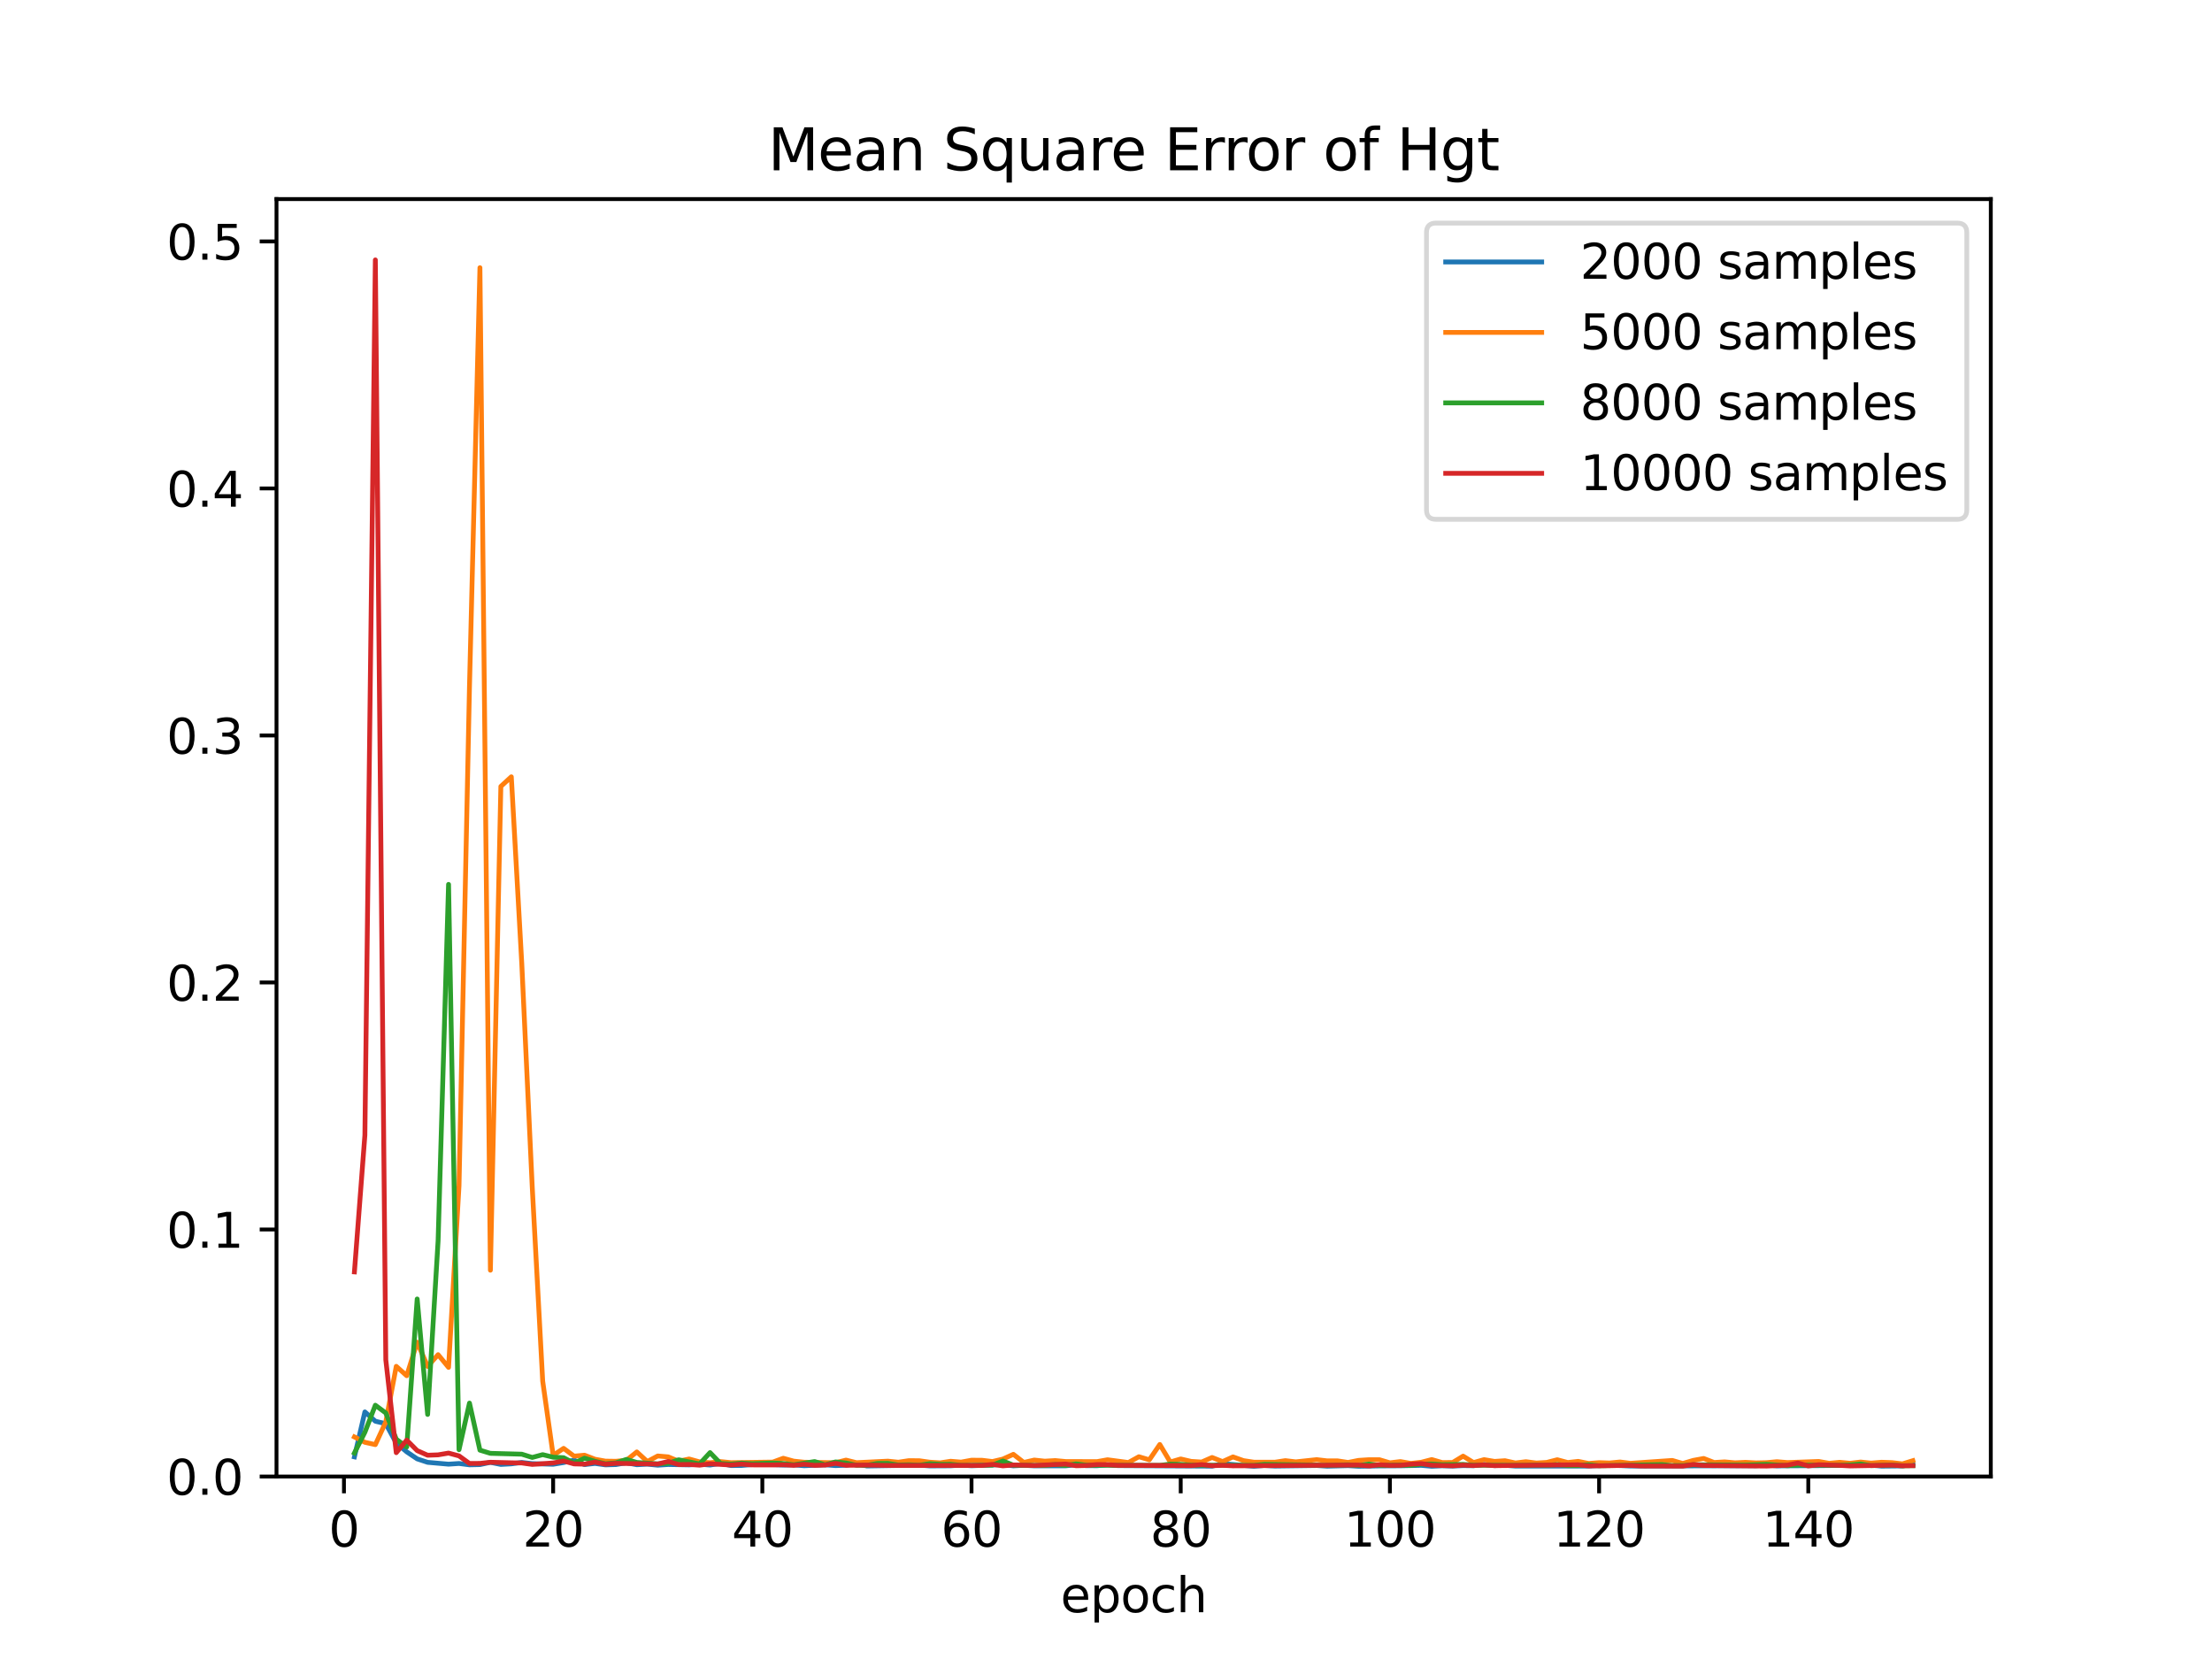<?xml version="1.0" encoding="utf-8" standalone="no"?>
<!DOCTYPE svg PUBLIC "-//W3C//DTD SVG 1.1//EN"
  "http://www.w3.org/Graphics/SVG/1.1/DTD/svg11.dtd">
<svg xmlns:xlink="http://www.w3.org/1999/xlink" width="460.8pt" height="345.6pt" viewBox="0 0 460.8 345.6" xmlns="http://www.w3.org/2000/svg" version="1.1">
 <defs>
  <style type="text/css">*{stroke-linejoin: round; stroke-linecap: butt}</style>
 </defs>
 <g id="figure_1">
  <g id="patch_1">
   <path d="M 0 345.6 
L 460.8 345.6 
L 460.8 0 
L 0 0 
z
" style="fill: #ffffff"/>
  </g>
  <g id="axes_1">
   <g id="patch_2">
    <path d="M 57.6 307.584 
L 414.72 307.584 
L 414.72 41.472 
L 57.6 41.472 
z
" style="fill: #ffffff"/>
   </g>
   <g id="matplotlib.axis_1">
    <g id="xtick_1">
     <g id="line2d_1">
      <defs>
       <path id="mfae4295a70" d="M 0 0 
L 0 3.5 
" style="stroke: #000000; stroke-width: 0.8"/>
      </defs>
      <g>
       <use xlink:href="#mfae4295a70" x="71.654" y="307.584" style="stroke: #000000; stroke-width: 0.8"/>
      </g>
     </g>
     <g id="text_1">
      <!-- 0 -->
      <g transform="translate(68.473 322.182) scale(0.1 -0.1)">
       <defs>
        <path id="DejaVuSans-30" d="M 2034 4250 
Q 1547 4250 1301 3770 
Q 1056 3291 1056 2328 
Q 1056 1369 1301 889 
Q 1547 409 2034 409 
Q 2525 409 2770 889 
Q 3016 1369 3016 2328 
Q 3016 3291 2770 3770 
Q 2525 4250 2034 4250 
z
M 2034 4750 
Q 2819 4750 3233 4129 
Q 3647 3509 3647 2328 
Q 3647 1150 3233 529 
Q 2819 -91 2034 -91 
Q 1250 -91 836 529 
Q 422 1150 422 2328 
Q 422 3509 836 4129 
Q 1250 4750 2034 4750 
z
" transform="scale(0.016)"/>
       </defs>
       <use xlink:href="#DejaVuSans-30"/>
      </g>
     </g>
    </g>
    <g id="xtick_2">
     <g id="line2d_2">
      <g>
       <use xlink:href="#mfae4295a70" x="115.232" y="307.584" style="stroke: #000000; stroke-width: 0.8"/>
      </g>
     </g>
     <g id="text_2">
      <!-- 20 -->
      <g transform="translate(108.869 322.182) scale(0.1 -0.1)">
       <defs>
        <path id="DejaVuSans-32" d="M 1228 531 
L 3431 531 
L 3431 0 
L 469 0 
L 469 531 
Q 828 903 1448 1529 
Q 2069 2156 2228 2338 
Q 2531 2678 2651 2914 
Q 2772 3150 2772 3378 
Q 2772 3750 2511 3984 
Q 2250 4219 1831 4219 
Q 1534 4219 1204 4116 
Q 875 4013 500 3803 
L 500 4441 
Q 881 4594 1212 4672 
Q 1544 4750 1819 4750 
Q 2544 4750 2975 4387 
Q 3406 4025 3406 3419 
Q 3406 3131 3298 2873 
Q 3191 2616 2906 2266 
Q 2828 2175 2409 1742 
Q 1991 1309 1228 531 
z
" transform="scale(0.016)"/>
       </defs>
       <use xlink:href="#DejaVuSans-32"/>
       <use xlink:href="#DejaVuSans-30" x="63.623"/>
      </g>
     </g>
    </g>
    <g id="xtick_3">
     <g id="line2d_3">
      <g>
       <use xlink:href="#mfae4295a70" x="158.809" y="307.584" style="stroke: #000000; stroke-width: 0.8"/>
      </g>
     </g>
     <g id="text_3">
      <!-- 40 -->
      <g transform="translate(152.447 322.182) scale(0.1 -0.1)">
       <defs>
        <path id="DejaVuSans-34" d="M 2419 4116 
L 825 1625 
L 2419 1625 
L 2419 4116 
z
M 2253 4666 
L 3047 4666 
L 3047 1625 
L 3713 1625 
L 3713 1100 
L 3047 1100 
L 3047 0 
L 2419 0 
L 2419 1100 
L 313 1100 
L 313 1709 
L 2253 4666 
z
" transform="scale(0.016)"/>
       </defs>
       <use xlink:href="#DejaVuSans-34"/>
       <use xlink:href="#DejaVuSans-30" x="63.623"/>
      </g>
     </g>
    </g>
    <g id="xtick_4">
     <g id="line2d_4">
      <g>
       <use xlink:href="#mfae4295a70" x="202.387" y="307.584" style="stroke: #000000; stroke-width: 0.8"/>
      </g>
     </g>
     <g id="text_4">
      <!-- 60 -->
      <g transform="translate(196.025 322.182) scale(0.1 -0.1)">
       <defs>
        <path id="DejaVuSans-36" d="M 2113 2584 
Q 1688 2584 1439 2293 
Q 1191 2003 1191 1497 
Q 1191 994 1439 701 
Q 1688 409 2113 409 
Q 2538 409 2786 701 
Q 3034 994 3034 1497 
Q 3034 2003 2786 2293 
Q 2538 2584 2113 2584 
z
M 3366 4563 
L 3366 3988 
Q 3128 4100 2886 4159 
Q 2644 4219 2406 4219 
Q 1781 4219 1451 3797 
Q 1122 3375 1075 2522 
Q 1259 2794 1537 2939 
Q 1816 3084 2150 3084 
Q 2853 3084 3261 2657 
Q 3669 2231 3669 1497 
Q 3669 778 3244 343 
Q 2819 -91 2113 -91 
Q 1303 -91 875 529 
Q 447 1150 447 2328 
Q 447 3434 972 4092 
Q 1497 4750 2381 4750 
Q 2619 4750 2861 4703 
Q 3103 4656 3366 4563 
z
" transform="scale(0.016)"/>
       </defs>
       <use xlink:href="#DejaVuSans-36"/>
       <use xlink:href="#DejaVuSans-30" x="63.623"/>
      </g>
     </g>
    </g>
    <g id="xtick_5">
     <g id="line2d_5">
      <g>
       <use xlink:href="#mfae4295a70" x="245.965" y="307.584" style="stroke: #000000; stroke-width: 0.8"/>
      </g>
     </g>
     <g id="text_5">
      <!-- 80 -->
      <g transform="translate(239.603 322.182) scale(0.1 -0.1)">
       <defs>
        <path id="DejaVuSans-38" d="M 2034 2216 
Q 1584 2216 1326 1975 
Q 1069 1734 1069 1313 
Q 1069 891 1326 650 
Q 1584 409 2034 409 
Q 2484 409 2743 651 
Q 3003 894 3003 1313 
Q 3003 1734 2745 1975 
Q 2488 2216 2034 2216 
z
M 1403 2484 
Q 997 2584 770 2862 
Q 544 3141 544 3541 
Q 544 4100 942 4425 
Q 1341 4750 2034 4750 
Q 2731 4750 3128 4425 
Q 3525 4100 3525 3541 
Q 3525 3141 3298 2862 
Q 3072 2584 2669 2484 
Q 3125 2378 3379 2068 
Q 3634 1759 3634 1313 
Q 3634 634 3220 271 
Q 2806 -91 2034 -91 
Q 1263 -91 848 271 
Q 434 634 434 1313 
Q 434 1759 690 2068 
Q 947 2378 1403 2484 
z
M 1172 3481 
Q 1172 3119 1398 2916 
Q 1625 2713 2034 2713 
Q 2441 2713 2670 2916 
Q 2900 3119 2900 3481 
Q 2900 3844 2670 4047 
Q 2441 4250 2034 4250 
Q 1625 4250 1398 4047 
Q 1172 3844 1172 3481 
z
" transform="scale(0.016)"/>
       </defs>
       <use xlink:href="#DejaVuSans-38"/>
       <use xlink:href="#DejaVuSans-30" x="63.623"/>
      </g>
     </g>
    </g>
    <g id="xtick_6">
     <g id="line2d_6">
      <g>
       <use xlink:href="#mfae4295a70" x="289.543" y="307.584" style="stroke: #000000; stroke-width: 0.8"/>
      </g>
     </g>
     <g id="text_6">
      <!-- 100 -->
      <g transform="translate(279.999 322.182) scale(0.1 -0.1)">
       <defs>
        <path id="DejaVuSans-31" d="M 794 531 
L 1825 531 
L 1825 4091 
L 703 3866 
L 703 4441 
L 1819 4666 
L 2450 4666 
L 2450 531 
L 3481 531 
L 3481 0 
L 794 0 
L 794 531 
z
" transform="scale(0.016)"/>
       </defs>
       <use xlink:href="#DejaVuSans-31"/>
       <use xlink:href="#DejaVuSans-30" x="63.623"/>
       <use xlink:href="#DejaVuSans-30" x="127.246"/>
      </g>
     </g>
    </g>
    <g id="xtick_7">
     <g id="line2d_7">
      <g>
       <use xlink:href="#mfae4295a70" x="333.121" y="307.584" style="stroke: #000000; stroke-width: 0.8"/>
      </g>
     </g>
     <g id="text_7">
      <!-- 120 -->
      <g transform="translate(323.577 322.182) scale(0.1 -0.1)">
       <use xlink:href="#DejaVuSans-31"/>
       <use xlink:href="#DejaVuSans-32" x="63.623"/>
       <use xlink:href="#DejaVuSans-30" x="127.246"/>
      </g>
     </g>
    </g>
    <g id="xtick_8">
     <g id="line2d_8">
      <g>
       <use xlink:href="#mfae4295a70" x="376.698" y="307.584" style="stroke: #000000; stroke-width: 0.8"/>
      </g>
     </g>
     <g id="text_8">
      <!-- 140 -->
      <g transform="translate(367.155 322.182) scale(0.1 -0.1)">
       <use xlink:href="#DejaVuSans-31"/>
       <use xlink:href="#DejaVuSans-34" x="63.623"/>
       <use xlink:href="#DejaVuSans-30" x="127.246"/>
      </g>
     </g>
    </g>
    <g id="text_9">
     <!-- epoch -->
     <g transform="translate(220.932 335.861) scale(0.1 -0.1)">
      <defs>
       <path id="DejaVuSans-65" d="M 3597 1894 
L 3597 1613 
L 953 1613 
Q 991 1019 1311 708 
Q 1631 397 2203 397 
Q 2534 397 2845 478 
Q 3156 559 3463 722 
L 3463 178 
Q 3153 47 2828 -22 
Q 2503 -91 2169 -91 
Q 1331 -91 842 396 
Q 353 884 353 1716 
Q 353 2575 817 3079 
Q 1281 3584 2069 3584 
Q 2775 3584 3186 3129 
Q 3597 2675 3597 1894 
z
M 3022 2063 
Q 3016 2534 2758 2815 
Q 2500 3097 2075 3097 
Q 1594 3097 1305 2825 
Q 1016 2553 972 2059 
L 3022 2063 
z
" transform="scale(0.016)"/>
       <path id="DejaVuSans-70" d="M 1159 525 
L 1159 -1331 
L 581 -1331 
L 581 3500 
L 1159 3500 
L 1159 2969 
Q 1341 3281 1617 3432 
Q 1894 3584 2278 3584 
Q 2916 3584 3314 3078 
Q 3713 2572 3713 1747 
Q 3713 922 3314 415 
Q 2916 -91 2278 -91 
Q 1894 -91 1617 61 
Q 1341 213 1159 525 
z
M 3116 1747 
Q 3116 2381 2855 2742 
Q 2594 3103 2138 3103 
Q 1681 3103 1420 2742 
Q 1159 2381 1159 1747 
Q 1159 1113 1420 752 
Q 1681 391 2138 391 
Q 2594 391 2855 752 
Q 3116 1113 3116 1747 
z
" transform="scale(0.016)"/>
       <path id="DejaVuSans-6f" d="M 1959 3097 
Q 1497 3097 1228 2736 
Q 959 2375 959 1747 
Q 959 1119 1226 758 
Q 1494 397 1959 397 
Q 2419 397 2687 759 
Q 2956 1122 2956 1747 
Q 2956 2369 2687 2733 
Q 2419 3097 1959 3097 
z
M 1959 3584 
Q 2709 3584 3137 3096 
Q 3566 2609 3566 1747 
Q 3566 888 3137 398 
Q 2709 -91 1959 -91 
Q 1206 -91 779 398 
Q 353 888 353 1747 
Q 353 2609 779 3096 
Q 1206 3584 1959 3584 
z
" transform="scale(0.016)"/>
       <path id="DejaVuSans-63" d="M 3122 3366 
L 3122 2828 
Q 2878 2963 2633 3030 
Q 2388 3097 2138 3097 
Q 1578 3097 1268 2742 
Q 959 2388 959 1747 
Q 959 1106 1268 751 
Q 1578 397 2138 397 
Q 2388 397 2633 464 
Q 2878 531 3122 666 
L 3122 134 
Q 2881 22 2623 -34 
Q 2366 -91 2075 -91 
Q 1284 -91 818 406 
Q 353 903 353 1747 
Q 353 2603 823 3093 
Q 1294 3584 2113 3584 
Q 2378 3584 2631 3529 
Q 2884 3475 3122 3366 
z
" transform="scale(0.016)"/>
       <path id="DejaVuSans-68" d="M 3513 2113 
L 3513 0 
L 2938 0 
L 2938 2094 
Q 2938 2591 2744 2837 
Q 2550 3084 2163 3084 
Q 1697 3084 1428 2787 
Q 1159 2491 1159 1978 
L 1159 0 
L 581 0 
L 581 4863 
L 1159 4863 
L 1159 2956 
Q 1366 3272 1645 3428 
Q 1925 3584 2291 3584 
Q 2894 3584 3203 3211 
Q 3513 2838 3513 2113 
z
" transform="scale(0.016)"/>
      </defs>
      <use xlink:href="#DejaVuSans-65"/>
      <use xlink:href="#DejaVuSans-70" x="61.523"/>
      <use xlink:href="#DejaVuSans-6f" x="125"/>
      <use xlink:href="#DejaVuSans-63" x="186.182"/>
      <use xlink:href="#DejaVuSans-68" x="241.162"/>
     </g>
    </g>
   </g>
   <g id="matplotlib.axis_2">
    <g id="ytick_1">
     <g id="line2d_9">
      <defs>
       <path id="ma58e1b74aa" d="M 0 0 
L -3.5 0 
" style="stroke: #000000; stroke-width: 0.8"/>
      </defs>
      <g>
       <use xlink:href="#ma58e1b74aa" x="57.6" y="307.584" style="stroke: #000000; stroke-width: 0.8"/>
      </g>
     </g>
     <g id="text_10">
      <!-- 0.0 -->
      <g transform="translate(34.697 311.383) scale(0.1 -0.1)">
       <defs>
        <path id="DejaVuSans-2e" d="M 684 794 
L 1344 794 
L 1344 0 
L 684 0 
L 684 794 
z
" transform="scale(0.016)"/>
       </defs>
       <use xlink:href="#DejaVuSans-30"/>
       <use xlink:href="#DejaVuSans-2e" x="63.623"/>
       <use xlink:href="#DejaVuSans-30" x="95.41"/>
      </g>
     </g>
    </g>
    <g id="ytick_2">
     <g id="line2d_10">
      <g>
       <use xlink:href="#ma58e1b74aa" x="57.6" y="256.126" style="stroke: #000000; stroke-width: 0.8"/>
      </g>
     </g>
     <g id="text_11">
      <!-- 0.1 -->
      <g transform="translate(34.697 259.925) scale(0.1 -0.1)">
       <use xlink:href="#DejaVuSans-30"/>
       <use xlink:href="#DejaVuSans-2e" x="63.623"/>
       <use xlink:href="#DejaVuSans-31" x="95.41"/>
      </g>
     </g>
    </g>
    <g id="ytick_3">
     <g id="line2d_11">
      <g>
       <use xlink:href="#ma58e1b74aa" x="57.6" y="204.668" style="stroke: #000000; stroke-width: 0.8"/>
      </g>
     </g>
     <g id="text_12">
      <!-- 0.2 -->
      <g transform="translate(34.697 208.467) scale(0.1 -0.1)">
       <use xlink:href="#DejaVuSans-30"/>
       <use xlink:href="#DejaVuSans-2e" x="63.623"/>
       <use xlink:href="#DejaVuSans-32" x="95.41"/>
      </g>
     </g>
    </g>
    <g id="ytick_4">
     <g id="line2d_12">
      <g>
       <use xlink:href="#ma58e1b74aa" x="57.6" y="153.21" style="stroke: #000000; stroke-width: 0.8"/>
      </g>
     </g>
     <g id="text_13">
      <!-- 0.3 -->
      <g transform="translate(34.697 157.009) scale(0.1 -0.1)">
       <defs>
        <path id="DejaVuSans-33" d="M 2597 2516 
Q 3050 2419 3304 2112 
Q 3559 1806 3559 1356 
Q 3559 666 3084 287 
Q 2609 -91 1734 -91 
Q 1441 -91 1130 -33 
Q 819 25 488 141 
L 488 750 
Q 750 597 1062 519 
Q 1375 441 1716 441 
Q 2309 441 2620 675 
Q 2931 909 2931 1356 
Q 2931 1769 2642 2001 
Q 2353 2234 1838 2234 
L 1294 2234 
L 1294 2753 
L 1863 2753 
Q 2328 2753 2575 2939 
Q 2822 3125 2822 3475 
Q 2822 3834 2567 4026 
Q 2313 4219 1838 4219 
Q 1578 4219 1281 4162 
Q 984 4106 628 3988 
L 628 4550 
Q 988 4650 1302 4700 
Q 1616 4750 1894 4750 
Q 2613 4750 3031 4423 
Q 3450 4097 3450 3541 
Q 3450 3153 3228 2886 
Q 3006 2619 2597 2516 
z
" transform="scale(0.016)"/>
       </defs>
       <use xlink:href="#DejaVuSans-30"/>
       <use xlink:href="#DejaVuSans-2e" x="63.623"/>
       <use xlink:href="#DejaVuSans-33" x="95.41"/>
      </g>
     </g>
    </g>
    <g id="ytick_5">
     <g id="line2d_13">
      <g>
       <use xlink:href="#ma58e1b74aa" x="57.6" y="101.752" style="stroke: #000000; stroke-width: 0.8"/>
      </g>
     </g>
     <g id="text_14">
      <!-- 0.4 -->
      <g transform="translate(34.697 105.551) scale(0.1 -0.1)">
       <use xlink:href="#DejaVuSans-30"/>
       <use xlink:href="#DejaVuSans-2e" x="63.623"/>
       <use xlink:href="#DejaVuSans-34" x="95.41"/>
      </g>
     </g>
    </g>
    <g id="ytick_6">
     <g id="line2d_14">
      <g>
       <use xlink:href="#ma58e1b74aa" x="57.6" y="50.294" style="stroke: #000000; stroke-width: 0.8"/>
      </g>
     </g>
     <g id="text_15">
      <!-- 0.5 -->
      <g transform="translate(34.697 54.093) scale(0.1 -0.1)">
       <defs>
        <path id="DejaVuSans-35" d="M 691 4666 
L 3169 4666 
L 3169 4134 
L 1269 4134 
L 1269 2991 
Q 1406 3038 1543 3061 
Q 1681 3084 1819 3084 
Q 2600 3084 3056 2656 
Q 3513 2228 3513 1497 
Q 3513 744 3044 326 
Q 2575 -91 1722 -91 
Q 1428 -91 1123 -41 
Q 819 9 494 109 
L 494 744 
Q 775 591 1075 516 
Q 1375 441 1709 441 
Q 2250 441 2565 725 
Q 2881 1009 2881 1497 
Q 2881 1984 2565 2268 
Q 2250 2553 1709 2553 
Q 1456 2553 1204 2497 
Q 953 2441 691 2322 
L 691 4666 
z
" transform="scale(0.016)"/>
       </defs>
       <use xlink:href="#DejaVuSans-30"/>
       <use xlink:href="#DejaVuSans-2e" x="63.623"/>
       <use xlink:href="#DejaVuSans-35" x="95.41"/>
      </g>
     </g>
    </g>
   </g>
   <g id="line2d_15">
    <path d="M 73.833 303.493 
L 76.012 294.126 
L 78.191 296.068 
L 80.369 296.59 
L 82.548 300.617 
L 84.727 302.445 
L 86.906 303.91 
L 89.085 304.63 
L 93.443 305.015 
L 95.622 304.869 
L 97.801 305.152 
L 99.979 305.102 
L 102.158 304.633 
L 104.337 305.068 
L 106.516 304.947 
L 108.695 304.654 
L 110.874 304.903 
L 115.232 305.034 
L 117.411 304.671 
L 119.589 304.171 
L 121.768 305.099 
L 123.947 304.858 
L 126.126 305.157 
L 128.305 305.097 
L 130.484 304.72 
L 132.663 305.13 
L 134.842 305.009 
L 137.021 305.226 
L 139.199 305.082 
L 143.557 305.162 
L 145.736 305.022 
L 147.915 305.197 
L 150.094 304.846 
L 152.273 305.297 
L 154.452 305.284 
L 156.631 305.103 
L 158.809 304.676 
L 160.988 305.097 
L 163.167 305.206 
L 165.346 305.16 
L 167.525 305.338 
L 171.883 305.146 
L 174.062 305.313 
L 176.241 305.228 
L 178.419 304.919 
L 180.598 305.391 
L 191.493 305.206 
L 193.672 305.374 
L 198.029 305.35 
L 200.208 305.2 
L 202.387 305.341 
L 208.924 305.1 
L 211.103 305.361 
L 213.282 305.246 
L 215.461 305.362 
L 221.997 305.356 
L 224.176 305.143 
L 226.355 305.322 
L 228.534 305.335 
L 230.713 305.154 
L 232.892 305.311 
L 252.502 305.424 
L 254.681 304.911 
L 261.217 305.456 
L 263.396 305.28 
L 265.575 305.409 
L 274.291 305.291 
L 276.469 305.432 
L 280.827 305.321 
L 283.006 305.449 
L 287.364 305.375 
L 291.722 305.35 
L 296.079 305.26 
L 298.258 305.451 
L 300.437 305.348 
L 302.616 305.408 
L 304.795 305.31 
L 306.974 305.336 
L 309.153 305.053 
L 311.332 305.315 
L 313.511 305.244 
L 315.689 305.411 
L 330.942 305.404 
L 335.299 305.198 
L 339.657 305.4 
L 365.804 305.334 
L 367.983 305.181 
L 370.162 305.373 
L 374.519 305.343 
L 378.877 305.318 
L 389.772 305.211 
L 391.951 305.423 
L 396.308 305.377 
L 398.487 305.058 
L 398.487 305.058 
" clip-path="url(#p715367ee58)" style="fill: none; stroke: #1f77b4; stroke-linecap: square"/>
   </g>
   <g id="line2d_16">
    <path d="M 73.833 299.34 
L 76.012 300.458 
L 78.191 300.943 
L 80.369 296.216 
L 82.548 284.634 
L 84.727 286.586 
L 86.906 279.608 
L 89.085 284.653 
L 91.264 282.2 
L 93.443 284.849 
L 95.622 246.996 
L 97.801 143.051 
L 99.979 55.763 
L 102.158 264.609 
L 104.337 163.823 
L 106.516 161.822 
L 108.695 200.718 
L 110.874 247.259 
L 113.053 287.724 
L 115.232 303.176 
L 117.411 301.718 
L 119.589 303.343 
L 121.768 303.143 
L 123.947 303.982 
L 126.126 304.379 
L 128.305 304.41 
L 130.484 304.21 
L 132.663 302.464 
L 134.842 304.463 
L 137.021 303.307 
L 139.199 303.492 
L 141.378 304.394 
L 143.557 303.931 
L 145.736 304.536 
L 147.915 304.715 
L 150.094 304.477 
L 152.273 304.7 
L 160.988 304.58 
L 163.167 303.781 
L 165.346 304.381 
L 167.525 304.611 
L 174.062 304.713 
L 176.241 304.163 
L 178.419 304.703 
L 184.956 304.385 
L 187.135 304.605 
L 189.314 304.282 
L 191.493 304.296 
L 193.672 304.602 
L 195.851 304.741 
L 198.029 304.407 
L 200.208 304.583 
L 202.387 304.186 
L 204.566 304.2 
L 206.745 304.463 
L 208.924 303.948 
L 211.103 302.962 
L 213.282 304.655 
L 215.461 304.154 
L 217.639 304.387 
L 219.818 304.261 
L 221.997 304.463 
L 228.534 304.484 
L 230.713 304.093 
L 235.071 304.67 
L 237.249 303.464 
L 239.428 304.107 
L 241.607 300.911 
L 243.786 304.558 
L 245.965 303.928 
L 248.144 304.433 
L 250.323 304.569 
L 252.502 303.619 
L 254.681 304.477 
L 256.859 303.5 
L 259.038 304.273 
L 261.217 304.601 
L 265.575 304.609 
L 267.754 304.277 
L 269.933 304.531 
L 274.291 304.069 
L 276.469 304.324 
L 278.648 304.325 
L 280.827 304.654 
L 283.006 304.223 
L 285.185 304.083 
L 287.364 304.086 
L 289.543 304.731 
L 291.722 304.472 
L 293.901 304.854 
L 296.079 304.613 
L 298.258 304.05 
L 300.437 304.679 
L 302.616 304.663 
L 304.795 303.34 
L 306.974 304.681 
L 309.153 304.066 
L 311.332 304.436 
L 313.511 304.293 
L 315.689 304.765 
L 317.868 304.499 
L 320.047 304.776 
L 322.226 304.648 
L 324.405 304.088 
L 326.584 304.669 
L 328.763 304.429 
L 330.942 304.865 
L 333.121 304.696 
L 335.299 304.768 
L 337.478 304.559 
L 339.657 304.836 
L 348.373 304.235 
L 350.552 304.87 
L 352.731 304.226 
L 354.909 303.824 
L 357.088 304.666 
L 359.267 304.537 
L 361.446 304.731 
L 363.625 304.631 
L 365.804 304.75 
L 367.983 304.703 
L 370.162 304.498 
L 372.341 304.68 
L 378.877 304.449 
L 381.056 304.833 
L 383.235 304.623 
L 385.414 304.83 
L 387.593 304.57 
L 389.772 304.795 
L 391.951 304.615 
L 394.129 304.691 
L 396.308 304.951 
L 398.487 304.286 
L 398.487 304.286 
" clip-path="url(#p715367ee58)" style="fill: none; stroke: #ff7f0e; stroke-linecap: square"/>
   </g>
   <g id="line2d_17">
    <path d="M 73.833 302.687 
L 76.012 298.365 
L 78.191 292.734 
L 80.369 294.345 
L 82.548 299.804 
L 84.727 301.441 
L 86.906 270.602 
L 89.085 294.654 
L 91.264 258.482 
L 93.443 184.237 
L 95.622 301.993 
L 97.801 292.289 
L 99.979 302.095 
L 102.158 302.758 
L 108.695 302.932 
L 110.874 303.614 
L 113.053 303.029 
L 115.232 303.557 
L 117.411 303.669 
L 119.589 304.8 
L 121.768 303.766 
L 123.947 304.416 
L 126.126 304.938 
L 128.305 304.741 
L 130.484 304.022 
L 132.663 304.654 
L 137.021 304.951 
L 139.199 304.839 
L 141.378 304.101 
L 145.736 304.967 
L 147.915 302.603 
L 150.094 304.869 
L 152.273 305.002 
L 154.452 304.786 
L 156.631 304.919 
L 160.988 304.772 
L 163.167 304.873 
L 165.346 305.146 
L 169.704 304.469 
L 171.883 305.15 
L 174.062 304.545 
L 176.241 304.77 
L 178.419 305.235 
L 180.598 305.243 
L 182.777 304.868 
L 184.956 304.852 
L 187.135 305.191 
L 189.314 305.14 
L 191.493 305.236 
L 193.672 304.913 
L 195.851 305.041 
L 198.029 305.039 
L 200.208 305.26 
L 204.566 305.213 
L 206.745 305.225 
L 208.924 304.348 
L 211.103 305.222 
L 217.639 305.266 
L 219.818 305.094 
L 221.997 305.283 
L 224.176 304.95 
L 226.355 305.23 
L 241.607 305.27 
L 243.786 305.001 
L 245.965 305.054 
L 248.144 305.22 
L 261.217 305.265 
L 263.396 305.048 
L 276.469 305.244 
L 280.827 305.143 
L 283.006 305.282 
L 285.185 304.983 
L 287.364 305.273 
L 291.722 305.192 
L 293.901 305.259 
L 296.079 305.013 
L 298.258 304.978 
L 300.437 305.119 
L 304.795 305.062 
L 306.974 305.233 
L 317.868 305.259 
L 320.047 305.179 
L 322.226 305.243 
L 324.405 305.102 
L 326.584 305.299 
L 328.763 305.294 
L 330.942 305.134 
L 333.121 305.349 
L 346.194 305.102 
L 348.373 305.309 
L 350.552 305.309 
L 352.731 305.135 
L 363.625 305.207 
L 367.983 305.058 
L 372.341 305.32 
L 374.519 305.204 
L 383.235 305.244 
L 385.414 305.178 
L 387.593 304.974 
L 389.772 305.32 
L 394.129 305.208 
L 396.308 305.346 
L 398.487 305.324 
L 398.487 305.324 
" clip-path="url(#p715367ee58)" style="fill: none; stroke: #2ca02c; stroke-linecap: square"/>
   </g>
   <g id="line2d_18">
    <path d="M 73.833 264.961 
L 76.012 236.488 
L 78.191 54.144 
L 80.369 283.275 
L 82.548 302.617 
L 84.727 300.007 
L 86.906 302.187 
L 89.085 303.151 
L 91.264 303.071 
L 93.443 302.703 
L 95.622 303.289 
L 97.801 304.865 
L 99.979 304.852 
L 102.158 304.615 
L 106.516 304.725 
L 108.695 304.764 
L 110.874 305.064 
L 115.232 304.758 
L 117.411 304.354 
L 119.589 304.957 
L 121.768 305.01 
L 123.947 304.593 
L 126.126 305.026 
L 128.305 304.835 
L 137.021 304.987 
L 139.199 304.443 
L 141.378 305.097 
L 143.557 305.072 
L 145.736 305.223 
L 147.915 304.937 
L 152.273 305.188 
L 154.452 304.999 
L 156.631 305.17 
L 160.988 305.178 
L 163.167 305.137 
L 165.346 305.254 
L 167.525 305.027 
L 169.704 305.262 
L 171.883 305.197 
L 174.062 304.842 
L 176.241 305.25 
L 180.598 305.199 
L 184.956 305.274 
L 204.566 305.276 
L 206.745 305.061 
L 208.924 305.366 
L 211.103 305.181 
L 215.461 305.285 
L 221.997 304.986 
L 224.176 305.343 
L 226.355 305.291 
L 228.534 305.09 
L 230.713 305.117 
L 232.892 305.257 
L 248.144 305.303 
L 250.323 305.102 
L 252.502 305.337 
L 254.681 305.252 
L 256.859 305.356 
L 283.006 305.193 
L 285.185 305.375 
L 287.364 305.143 
L 289.543 305.264 
L 291.722 305.248 
L 293.901 305.011 
L 296.079 304.891 
L 298.258 305.232 
L 302.616 305.347 
L 304.795 305.21 
L 306.974 305.301 
L 309.153 305.165 
L 311.332 305.321 
L 328.763 305.134 
L 330.942 305.375 
L 339.657 305.267 
L 341.836 305.39 
L 350.552 305.414 
L 352.731 305.086 
L 354.909 305.277 
L 367.983 305.405 
L 372.341 305.22 
L 374.519 304.77 
L 376.698 305.379 
L 378.877 305.127 
L 383.235 305.263 
L 385.414 305.381 
L 394.129 305.219 
L 396.308 305.348 
L 398.487 305.323 
L 398.487 305.323 
" clip-path="url(#p715367ee58)" style="fill: none; stroke: #d62728; stroke-linecap: square"/>
   </g>
   <g id="patch_3">
    <path d="M 57.6 307.584 
L 57.6 41.472 
" style="fill: none; stroke: #000000; stroke-width: 0.8; stroke-linejoin: miter; stroke-linecap: square"/>
   </g>
   <g id="patch_4">
    <path d="M 414.72 307.584 
L 414.72 41.472 
" style="fill: none; stroke: #000000; stroke-width: 0.8; stroke-linejoin: miter; stroke-linecap: square"/>
   </g>
   <g id="patch_5">
    <path d="M 57.6 307.584 
L 414.72 307.584 
" style="fill: none; stroke: #000000; stroke-width: 0.8; stroke-linejoin: miter; stroke-linecap: square"/>
   </g>
   <g id="patch_6">
    <path d="M 57.6 41.472 
L 414.72 41.472 
" style="fill: none; stroke: #000000; stroke-width: 0.8; stroke-linejoin: miter; stroke-linecap: square"/>
   </g>
   <g id="text_16">
    <!-- Mean Square Error of Hgt -->
    <g transform="translate(159.984 35.472) scale(0.12 -0.12)">
     <defs>
      <path id="DejaVuSans-4d" d="M 628 4666 
L 1569 4666 
L 2759 1491 
L 3956 4666 
L 4897 4666 
L 4897 0 
L 4281 0 
L 4281 4097 
L 3078 897 
L 2444 897 
L 1241 4097 
L 1241 0 
L 628 0 
L 628 4666 
z
" transform="scale(0.016)"/>
      <path id="DejaVuSans-61" d="M 2194 1759 
Q 1497 1759 1228 1600 
Q 959 1441 959 1056 
Q 959 750 1161 570 
Q 1363 391 1709 391 
Q 2188 391 2477 730 
Q 2766 1069 2766 1631 
L 2766 1759 
L 2194 1759 
z
M 3341 1997 
L 3341 0 
L 2766 0 
L 2766 531 
Q 2569 213 2275 61 
Q 1981 -91 1556 -91 
Q 1019 -91 701 211 
Q 384 513 384 1019 
Q 384 1609 779 1909 
Q 1175 2209 1959 2209 
L 2766 2209 
L 2766 2266 
Q 2766 2663 2505 2880 
Q 2244 3097 1772 3097 
Q 1472 3097 1187 3025 
Q 903 2953 641 2809 
L 641 3341 
Q 956 3463 1253 3523 
Q 1550 3584 1831 3584 
Q 2591 3584 2966 3190 
Q 3341 2797 3341 1997 
z
" transform="scale(0.016)"/>
      <path id="DejaVuSans-6e" d="M 3513 2113 
L 3513 0 
L 2938 0 
L 2938 2094 
Q 2938 2591 2744 2837 
Q 2550 3084 2163 3084 
Q 1697 3084 1428 2787 
Q 1159 2491 1159 1978 
L 1159 0 
L 581 0 
L 581 3500 
L 1159 3500 
L 1159 2956 
Q 1366 3272 1645 3428 
Q 1925 3584 2291 3584 
Q 2894 3584 3203 3211 
Q 3513 2838 3513 2113 
z
" transform="scale(0.016)"/>
      <path id="DejaVuSans-20" transform="scale(0.016)"/>
      <path id="DejaVuSans-53" d="M 3425 4513 
L 3425 3897 
Q 3066 4069 2747 4153 
Q 2428 4238 2131 4238 
Q 1616 4238 1336 4038 
Q 1056 3838 1056 3469 
Q 1056 3159 1242 3001 
Q 1428 2844 1947 2747 
L 2328 2669 
Q 3034 2534 3370 2195 
Q 3706 1856 3706 1288 
Q 3706 609 3251 259 
Q 2797 -91 1919 -91 
Q 1588 -91 1214 -16 
Q 841 59 441 206 
L 441 856 
Q 825 641 1194 531 
Q 1563 422 1919 422 
Q 2459 422 2753 634 
Q 3047 847 3047 1241 
Q 3047 1584 2836 1778 
Q 2625 1972 2144 2069 
L 1759 2144 
Q 1053 2284 737 2584 
Q 422 2884 422 3419 
Q 422 4038 858 4394 
Q 1294 4750 2059 4750 
Q 2388 4750 2728 4690 
Q 3069 4631 3425 4513 
z
" transform="scale(0.016)"/>
      <path id="DejaVuSans-71" d="M 947 1747 
Q 947 1113 1208 752 
Q 1469 391 1925 391 
Q 2381 391 2643 752 
Q 2906 1113 2906 1747 
Q 2906 2381 2643 2742 
Q 2381 3103 1925 3103 
Q 1469 3103 1208 2742 
Q 947 2381 947 1747 
z
M 2906 525 
Q 2725 213 2448 61 
Q 2172 -91 1784 -91 
Q 1150 -91 751 415 
Q 353 922 353 1747 
Q 353 2572 751 3078 
Q 1150 3584 1784 3584 
Q 2172 3584 2448 3432 
Q 2725 3281 2906 2969 
L 2906 3500 
L 3481 3500 
L 3481 -1331 
L 2906 -1331 
L 2906 525 
z
" transform="scale(0.016)"/>
      <path id="DejaVuSans-75" d="M 544 1381 
L 544 3500 
L 1119 3500 
L 1119 1403 
Q 1119 906 1312 657 
Q 1506 409 1894 409 
Q 2359 409 2629 706 
Q 2900 1003 2900 1516 
L 2900 3500 
L 3475 3500 
L 3475 0 
L 2900 0 
L 2900 538 
Q 2691 219 2414 64 
Q 2138 -91 1772 -91 
Q 1169 -91 856 284 
Q 544 659 544 1381 
z
M 1991 3584 
L 1991 3584 
z
" transform="scale(0.016)"/>
      <path id="DejaVuSans-72" d="M 2631 2963 
Q 2534 3019 2420 3045 
Q 2306 3072 2169 3072 
Q 1681 3072 1420 2755 
Q 1159 2438 1159 1844 
L 1159 0 
L 581 0 
L 581 3500 
L 1159 3500 
L 1159 2956 
Q 1341 3275 1631 3429 
Q 1922 3584 2338 3584 
Q 2397 3584 2469 3576 
Q 2541 3569 2628 3553 
L 2631 2963 
z
" transform="scale(0.016)"/>
      <path id="DejaVuSans-45" d="M 628 4666 
L 3578 4666 
L 3578 4134 
L 1259 4134 
L 1259 2753 
L 3481 2753 
L 3481 2222 
L 1259 2222 
L 1259 531 
L 3634 531 
L 3634 0 
L 628 0 
L 628 4666 
z
" transform="scale(0.016)"/>
      <path id="DejaVuSans-66" d="M 2375 4863 
L 2375 4384 
L 1825 4384 
Q 1516 4384 1395 4259 
Q 1275 4134 1275 3809 
L 1275 3500 
L 2222 3500 
L 2222 3053 
L 1275 3053 
L 1275 0 
L 697 0 
L 697 3053 
L 147 3053 
L 147 3500 
L 697 3500 
L 697 3744 
Q 697 4328 969 4595 
Q 1241 4863 1831 4863 
L 2375 4863 
z
" transform="scale(0.016)"/>
      <path id="DejaVuSans-48" d="M 628 4666 
L 1259 4666 
L 1259 2753 
L 3553 2753 
L 3553 4666 
L 4184 4666 
L 4184 0 
L 3553 0 
L 3553 2222 
L 1259 2222 
L 1259 0 
L 628 0 
L 628 4666 
z
" transform="scale(0.016)"/>
      <path id="DejaVuSans-67" d="M 2906 1791 
Q 2906 2416 2648 2759 
Q 2391 3103 1925 3103 
Q 1463 3103 1205 2759 
Q 947 2416 947 1791 
Q 947 1169 1205 825 
Q 1463 481 1925 481 
Q 2391 481 2648 825 
Q 2906 1169 2906 1791 
z
M 3481 434 
Q 3481 -459 3084 -895 
Q 2688 -1331 1869 -1331 
Q 1566 -1331 1297 -1286 
Q 1028 -1241 775 -1147 
L 775 -588 
Q 1028 -725 1275 -790 
Q 1522 -856 1778 -856 
Q 2344 -856 2625 -561 
Q 2906 -266 2906 331 
L 2906 616 
Q 2728 306 2450 153 
Q 2172 0 1784 0 
Q 1141 0 747 490 
Q 353 981 353 1791 
Q 353 2603 747 3093 
Q 1141 3584 1784 3584 
Q 2172 3584 2450 3431 
Q 2728 3278 2906 2969 
L 2906 3500 
L 3481 3500 
L 3481 434 
z
" transform="scale(0.016)"/>
      <path id="DejaVuSans-74" d="M 1172 4494 
L 1172 3500 
L 2356 3500 
L 2356 3053 
L 1172 3053 
L 1172 1153 
Q 1172 725 1289 603 
Q 1406 481 1766 481 
L 2356 481 
L 2356 0 
L 1766 0 
Q 1100 0 847 248 
Q 594 497 594 1153 
L 594 3053 
L 172 3053 
L 172 3500 
L 594 3500 
L 594 4494 
L 1172 4494 
z
" transform="scale(0.016)"/>
     </defs>
     <use xlink:href="#DejaVuSans-4d"/>
     <use xlink:href="#DejaVuSans-65" x="86.279"/>
     <use xlink:href="#DejaVuSans-61" x="147.803"/>
     <use xlink:href="#DejaVuSans-6e" x="209.082"/>
     <use xlink:href="#DejaVuSans-20" x="272.461"/>
     <use xlink:href="#DejaVuSans-53" x="304.248"/>
     <use xlink:href="#DejaVuSans-71" x="367.725"/>
     <use xlink:href="#DejaVuSans-75" x="431.201"/>
     <use xlink:href="#DejaVuSans-61" x="494.58"/>
     <use xlink:href="#DejaVuSans-72" x="555.859"/>
     <use xlink:href="#DejaVuSans-65" x="594.723"/>
     <use xlink:href="#DejaVuSans-20" x="656.246"/>
     <use xlink:href="#DejaVuSans-45" x="688.033"/>
     <use xlink:href="#DejaVuSans-72" x="751.217"/>
     <use xlink:href="#DejaVuSans-72" x="790.58"/>
     <use xlink:href="#DejaVuSans-6f" x="829.443"/>
     <use xlink:href="#DejaVuSans-72" x="890.625"/>
     <use xlink:href="#DejaVuSans-20" x="931.738"/>
     <use xlink:href="#DejaVuSans-6f" x="963.525"/>
     <use xlink:href="#DejaVuSans-66" x="1024.707"/>
     <use xlink:href="#DejaVuSans-20" x="1059.912"/>
     <use xlink:href="#DejaVuSans-48" x="1091.699"/>
     <use xlink:href="#DejaVuSans-67" x="1166.895"/>
     <use xlink:href="#DejaVuSans-74" x="1230.371"/>
    </g>
   </g>
   <g id="legend_1">
    <g id="patch_7">
     <path d="M 299.162 108.184 
L 407.72 108.184 
Q 409.72 108.184 409.72 106.184 
L 409.72 48.472 
Q 409.72 46.472 407.72 46.472 
L 299.162 46.472 
Q 297.162 46.472 297.162 48.472 
L 297.162 106.184 
Q 297.162 108.184 299.162 108.184 
z
" style="fill: #ffffff; opacity: 0.8; stroke: #cccccc; stroke-linejoin: miter"/>
    </g>
    <g id="line2d_19">
     <path d="M 301.162 54.57 
L 311.162 54.57 
L 321.162 54.57 
" style="fill: none; stroke: #1f77b4; stroke-linecap: square"/>
    </g>
    <g id="text_17">
     <!-- 2000 samples -->
     <g transform="translate(329.162 58.07) scale(0.1 -0.1)">
      <defs>
       <path id="DejaVuSans-73" d="M 2834 3397 
L 2834 2853 
Q 2591 2978 2328 3040 
Q 2066 3103 1784 3103 
Q 1356 3103 1142 2972 
Q 928 2841 928 2578 
Q 928 2378 1081 2264 
Q 1234 2150 1697 2047 
L 1894 2003 
Q 2506 1872 2764 1633 
Q 3022 1394 3022 966 
Q 3022 478 2636 193 
Q 2250 -91 1575 -91 
Q 1294 -91 989 -36 
Q 684 19 347 128 
L 347 722 
Q 666 556 975 473 
Q 1284 391 1588 391 
Q 1994 391 2212 530 
Q 2431 669 2431 922 
Q 2431 1156 2273 1281 
Q 2116 1406 1581 1522 
L 1381 1569 
Q 847 1681 609 1914 
Q 372 2147 372 2553 
Q 372 3047 722 3315 
Q 1072 3584 1716 3584 
Q 2034 3584 2315 3537 
Q 2597 3491 2834 3397 
z
" transform="scale(0.016)"/>
       <path id="DejaVuSans-6d" d="M 3328 2828 
Q 3544 3216 3844 3400 
Q 4144 3584 4550 3584 
Q 5097 3584 5394 3201 
Q 5691 2819 5691 2113 
L 5691 0 
L 5113 0 
L 5113 2094 
Q 5113 2597 4934 2840 
Q 4756 3084 4391 3084 
Q 3944 3084 3684 2787 
Q 3425 2491 3425 1978 
L 3425 0 
L 2847 0 
L 2847 2094 
Q 2847 2600 2669 2842 
Q 2491 3084 2119 3084 
Q 1678 3084 1418 2786 
Q 1159 2488 1159 1978 
L 1159 0 
L 581 0 
L 581 3500 
L 1159 3500 
L 1159 2956 
Q 1356 3278 1631 3431 
Q 1906 3584 2284 3584 
Q 2666 3584 2933 3390 
Q 3200 3197 3328 2828 
z
" transform="scale(0.016)"/>
       <path id="DejaVuSans-6c" d="M 603 4863 
L 1178 4863 
L 1178 0 
L 603 0 
L 603 4863 
z
" transform="scale(0.016)"/>
      </defs>
      <use xlink:href="#DejaVuSans-32"/>
      <use xlink:href="#DejaVuSans-30" x="63.623"/>
      <use xlink:href="#DejaVuSans-30" x="127.246"/>
      <use xlink:href="#DejaVuSans-30" x="190.869"/>
      <use xlink:href="#DejaVuSans-20" x="254.492"/>
      <use xlink:href="#DejaVuSans-73" x="286.279"/>
      <use xlink:href="#DejaVuSans-61" x="338.379"/>
      <use xlink:href="#DejaVuSans-6d" x="399.658"/>
      <use xlink:href="#DejaVuSans-70" x="497.07"/>
      <use xlink:href="#DejaVuSans-6c" x="560.547"/>
      <use xlink:href="#DejaVuSans-65" x="588.33"/>
      <use xlink:href="#DejaVuSans-73" x="649.854"/>
     </g>
    </g>
    <g id="line2d_20">
     <path d="M 301.162 69.249 
L 311.162 69.249 
L 321.162 69.249 
" style="fill: none; stroke: #ff7f0e; stroke-linecap: square"/>
    </g>
    <g id="text_18">
     <!-- 5000 samples -->
     <g transform="translate(329.162 72.749) scale(0.1 -0.1)">
      <use xlink:href="#DejaVuSans-35"/>
      <use xlink:href="#DejaVuSans-30" x="63.623"/>
      <use xlink:href="#DejaVuSans-30" x="127.246"/>
      <use xlink:href="#DejaVuSans-30" x="190.869"/>
      <use xlink:href="#DejaVuSans-20" x="254.492"/>
      <use xlink:href="#DejaVuSans-73" x="286.279"/>
      <use xlink:href="#DejaVuSans-61" x="338.379"/>
      <use xlink:href="#DejaVuSans-6d" x="399.658"/>
      <use xlink:href="#DejaVuSans-70" x="497.07"/>
      <use xlink:href="#DejaVuSans-6c" x="560.547"/>
      <use xlink:href="#DejaVuSans-65" x="588.33"/>
      <use xlink:href="#DejaVuSans-73" x="649.854"/>
     </g>
    </g>
    <g id="line2d_21">
     <path d="M 301.162 83.927 
L 311.162 83.927 
L 321.162 83.927 
" style="fill: none; stroke: #2ca02c; stroke-linecap: square"/>
    </g>
    <g id="text_19">
     <!-- 8000 samples -->
     <g transform="translate(329.162 87.427) scale(0.1 -0.1)">
      <use xlink:href="#DejaVuSans-38"/>
      <use xlink:href="#DejaVuSans-30" x="63.623"/>
      <use xlink:href="#DejaVuSans-30" x="127.246"/>
      <use xlink:href="#DejaVuSans-30" x="190.869"/>
      <use xlink:href="#DejaVuSans-20" x="254.492"/>
      <use xlink:href="#DejaVuSans-73" x="286.279"/>
      <use xlink:href="#DejaVuSans-61" x="338.379"/>
      <use xlink:href="#DejaVuSans-6d" x="399.658"/>
      <use xlink:href="#DejaVuSans-70" x="497.07"/>
      <use xlink:href="#DejaVuSans-6c" x="560.547"/>
      <use xlink:href="#DejaVuSans-65" x="588.33"/>
      <use xlink:href="#DejaVuSans-73" x="649.854"/>
     </g>
    </g>
    <g id="line2d_22">
     <path d="M 301.162 98.605 
L 311.162 98.605 
L 321.162 98.605 
" style="fill: none; stroke: #d62728; stroke-linecap: square"/>
    </g>
    <g id="text_20">
     <!-- 10000 samples -->
     <g transform="translate(329.162 102.105) scale(0.1 -0.1)">
      <use xlink:href="#DejaVuSans-31"/>
      <use xlink:href="#DejaVuSans-30" x="63.623"/>
      <use xlink:href="#DejaVuSans-30" x="127.246"/>
      <use xlink:href="#DejaVuSans-30" x="190.869"/>
      <use xlink:href="#DejaVuSans-30" x="254.492"/>
      <use xlink:href="#DejaVuSans-20" x="318.115"/>
      <use xlink:href="#DejaVuSans-73" x="349.902"/>
      <use xlink:href="#DejaVuSans-61" x="402.002"/>
      <use xlink:href="#DejaVuSans-6d" x="463.281"/>
      <use xlink:href="#DejaVuSans-70" x="560.693"/>
      <use xlink:href="#DejaVuSans-6c" x="624.17"/>
      <use xlink:href="#DejaVuSans-65" x="651.953"/>
      <use xlink:href="#DejaVuSans-73" x="713.477"/>
     </g>
    </g>
   </g>
  </g>
 </g>
 <defs>
  <clipPath id="p715367ee58">
   <rect x="57.6" y="41.472" width="357.12" height="266.112"/>
  </clipPath>
 </defs>
</svg>
